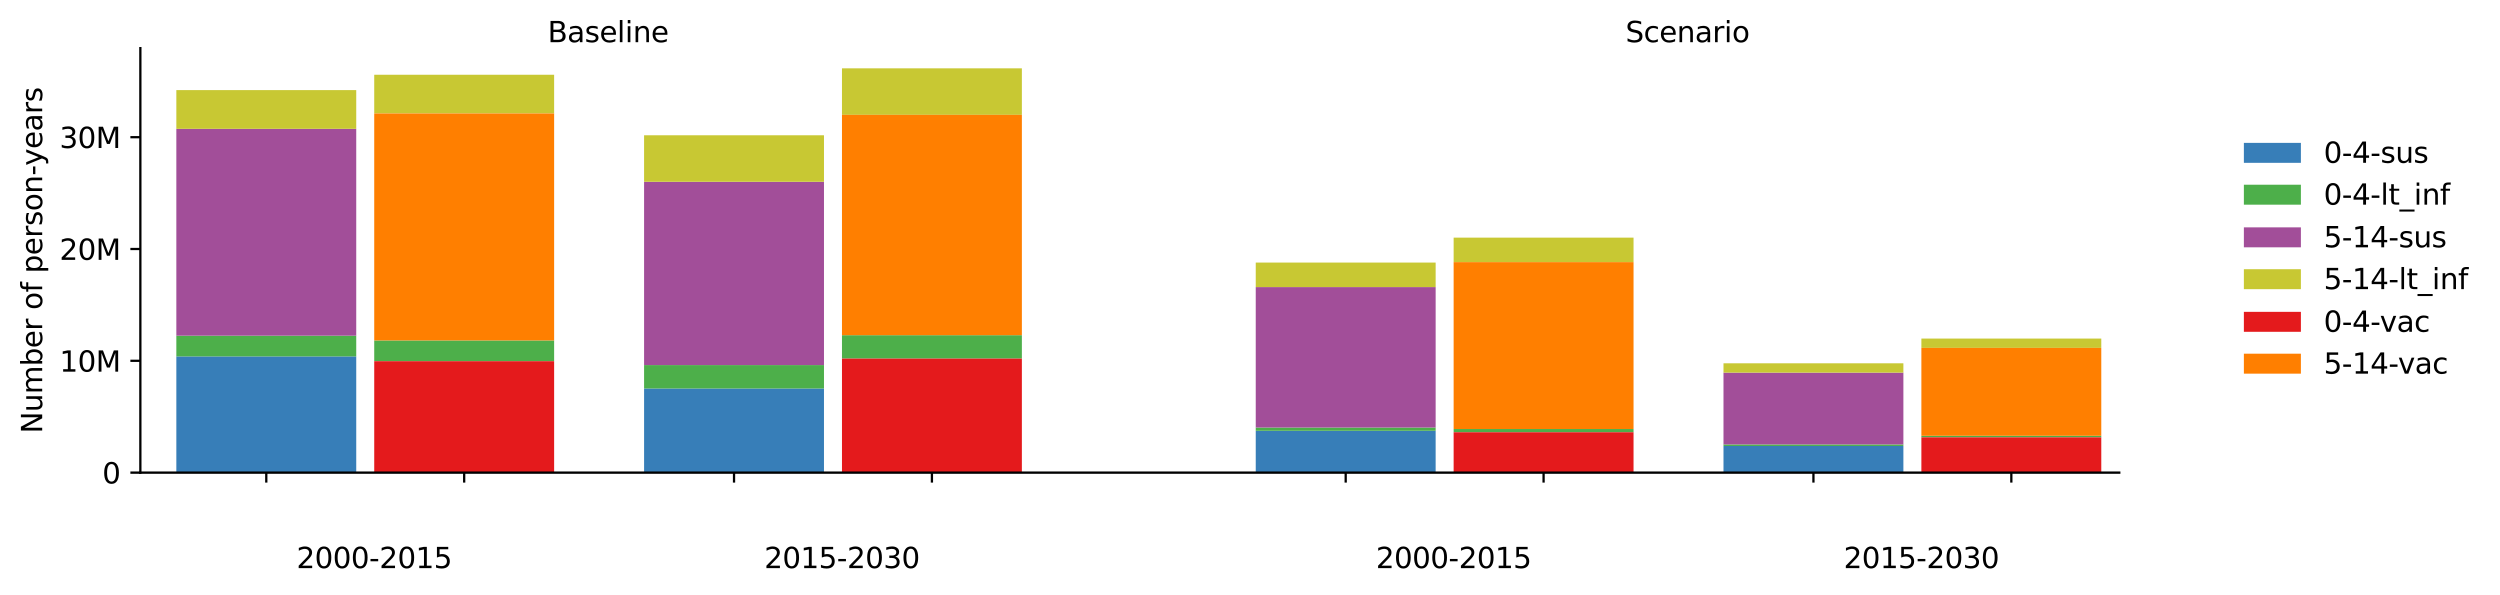 <?xml version="1.0" encoding="utf-8" standalone="no"?>
<!DOCTYPE svg PUBLIC "-//W3C//DTD SVG 1.1//EN"
  "http://www.w3.org/Graphics/SVG/1.1/DTD/svg11.dtd">
<svg xmlns:xlink="http://www.w3.org/1999/xlink" width="876.893pt" height="208.552pt" viewBox="0 0 876.893 208.552" xmlns="http://www.w3.org/2000/svg" version="1.1">
 <defs>
  <style type="text/css">*{stroke-linejoin: round; stroke-linecap: butt}</style>
 </defs>
 <g id="figure_1">
  <g id="patch_1">
   <path d="M 0 208.552 
L 876.893 208.552 
L 876.893 0 
L 0 0 
L 0 208.552 
z
" style="fill: none; opacity: 0"/>
  </g>
  <g id="axes_1">
   <g id="patch_2">
    <path d="M 49.231 165.778 
L 743.349 165.778 
L 743.349 16.878 
L 49.231 16.878 
L 49.231 165.778 
z
" style="fill: none; opacity: 0"/>
   </g>
   <g id="PatchCollection_1">
    <path d="M 61.852 165.778 
L 124.953 165.778 
L 124.953 125.016 
L 61.852 125.016 
z
" clip-path="url(#p8a883535a6)" style="fill: #377eb8"/>
    <path d="M 440.461 165.778 
L 503.563 165.778 
L 503.563 151.103 
L 440.461 151.103 
z
" clip-path="url(#p8a883535a6)" style="fill: #377eb8"/>
    <path d="M 225.916 165.778 
L 289.017 165.778 
L 289.017 136.265 
L 225.916 136.265 
z
" clip-path="url(#p8a883535a6)" style="fill: #377eb8"/>
    <path d="M 604.526 165.778 
L 667.627 165.778 
L 667.627 156.428 
L 604.526 156.428 
z
" clip-path="url(#p8a883535a6)" style="fill: #377eb8"/>
   </g>
   <g id="PatchCollection_2">
    <path d="M 61.852 125.016 
L 124.953 125.016 
L 124.953 117.743 
L 61.852 117.743 
z
" clip-path="url(#p8a883535a6)" style="fill: #4daf4a"/>
    <path d="M 131.263 126.683 
L 194.365 126.683 
L 194.365 119.41 
L 131.263 119.41 
z
" clip-path="url(#p8a883535a6)" style="fill: #4daf4a"/>
    <path d="M 440.461 151.103 
L 503.563 151.103 
L 503.563 149.959 
L 440.461 149.959 
z
" clip-path="url(#p8a883535a6)" style="fill: #4daf4a"/>
    <path d="M 509.873 151.627 
L 572.975 151.627 
L 572.975 150.483 
L 509.873 150.483 
z
" clip-path="url(#p8a883535a6)" style="fill: #4daf4a"/>
    <path d="M 225.916 136.265 
L 289.017 136.265 
L 289.017 128.052 
L 225.916 128.052 
z
" clip-path="url(#p8a883535a6)" style="fill: #4daf4a"/>
    <path d="M 295.328 125.782 
L 358.429 125.782 
L 358.429 117.569 
L 295.328 117.569 
z
" clip-path="url(#p8a883535a6)" style="fill: #4daf4a"/>
    <path d="M 604.526 156.428 
L 667.627 156.428 
L 667.627 155.889 
L 604.526 155.889 
z
" clip-path="url(#p8a883535a6)" style="fill: #4daf4a"/>
    <path d="M 673.937 153.394 
L 737.039 153.394 
L 737.039 152.855 
L 673.937 152.855 
z
" clip-path="url(#p8a883535a6)" style="fill: #4daf4a"/>
   </g>
   <g id="PatchCollection_3">
    <path d="M 61.852 117.743 
L 124.953 117.743 
L 124.953 45.185 
L 61.852 45.185 
z
" clip-path="url(#p8a883535a6)" style="fill: #a24e99"/>
    <path d="M 440.461 149.959 
L 503.563 149.959 
L 503.563 100.698 
L 440.461 100.698 
z
" clip-path="url(#p8a883535a6)" style="fill: #a24e99"/>
    <path d="M 225.916 128.052 
L 289.017 128.052 
L 289.017 63.761 
L 225.916 63.761 
z
" clip-path="url(#p8a883535a6)" style="fill: #a24e99"/>
    <path d="M 604.526 155.889 
L 667.627 155.889 
L 667.627 130.698 
L 604.526 130.698 
z
" clip-path="url(#p8a883535a6)" style="fill: #a24e99"/>
   </g>
   <g id="PatchCollection_4">
    <path d="M 61.852 45.185 
L 124.953 45.185 
L 124.953 31.604 
L 61.852 31.604 
z
" clip-path="url(#p8a883535a6)" style="fill: #c8c833"/>
    <path d="M 131.263 39.802 
L 194.365 39.802 
L 194.365 26.221 
L 131.263 26.221 
z
" clip-path="url(#p8a883535a6)" style="fill: #c8c833"/>
    <path d="M 440.461 100.698 
L 503.563 100.698 
L 503.563 92.099 
L 440.461 92.099 
z
" clip-path="url(#p8a883535a6)" style="fill: #c8c833"/>
    <path d="M 509.873 91.949 
L 572.975 91.949 
L 572.975 83.35 
L 509.873 83.35 
z
" clip-path="url(#p8a883535a6)" style="fill: #c8c833"/>
    <path d="M 225.916 63.761 
L 289.017 63.761 
L 289.017 47.448 
L 225.916 47.448 
z
" clip-path="url(#p8a883535a6)" style="fill: #c8c833"/>
    <path d="M 295.328 40.282 
L 358.429 40.282 
L 358.429 23.969 
L 295.328 23.969 
z
" clip-path="url(#p8a883535a6)" style="fill: #c8c833"/>
    <path d="M 604.526 130.698 
L 667.627 130.698 
L 667.627 127.43 
L 604.526 127.43 
z
" clip-path="url(#p8a883535a6)" style="fill: #c8c833"/>
    <path d="M 673.937 122.022 
L 737.039 122.022 
L 737.039 118.754 
L 673.937 118.754 
z
" clip-path="url(#p8a883535a6)" style="fill: #c8c833"/>
   </g>
   <g id="PatchCollection_5">
    <path d="M 131.263 165.778 
L 194.365 165.778 
L 194.365 126.683 
L 131.263 126.683 
z
" clip-path="url(#p8a883535a6)" style="fill: #e41a1c"/>
    <path d="M 509.873 165.778 
L 572.975 165.778 
L 572.975 151.627 
L 509.873 151.627 
z
" clip-path="url(#p8a883535a6)" style="fill: #e41a1c"/>
    <path d="M 295.328 165.778 
L 358.429 165.778 
L 358.429 125.782 
L 295.328 125.782 
z
" clip-path="url(#p8a883535a6)" style="fill: #e41a1c"/>
    <path d="M 673.937 165.778 
L 737.039 165.778 
L 737.039 153.394 
L 673.937 153.394 
z
" clip-path="url(#p8a883535a6)" style="fill: #e41a1c"/>
   </g>
   <g id="PatchCollection_6">
    <path d="M 131.263 119.41 
L 194.365 119.41 
L 194.365 39.802 
L 131.263 39.802 
z
" clip-path="url(#p8a883535a6)" style="fill: #ff7f00"/>
    <path d="M 509.873 150.483 
L 572.975 150.483 
L 572.975 91.949 
L 509.873 91.949 
z
" clip-path="url(#p8a883535a6)" style="fill: #ff7f00"/>
    <path d="M 295.328 117.569 
L 358.429 117.569 
L 358.429 40.282 
L 295.328 40.282 
z
" clip-path="url(#p8a883535a6)" style="fill: #ff7f00"/>
    <path d="M 673.937 152.855 
L 737.039 152.855 
L 737.039 122.022 
L 673.937 122.022 
z
" clip-path="url(#p8a883535a6)" style="fill: #ff7f00"/>
   </g>
   <g id="matplotlib.axis_1">
    <g id="xtick_1">
     <g id="line2d_1">
      <defs>
       <path id="md194adb55c" d="M 0 0 
L 0 3.5 
" style="stroke: #000000; stroke-width: 0.8"/>
      </defs>
      <g>
       <use xlink:href="#md194adb55c" x="93.402" y="165.778" style="stroke: #000000; stroke-width: 0.8"/>
      </g>
     </g>
    </g>
    <g id="xtick_2">
     <g id="line2d_2">
      <g>
       <use xlink:href="#md194adb55c" x="162.814" y="165.778" style="stroke: #000000; stroke-width: 0.8"/>
      </g>
     </g>
    </g>
    <g id="xtick_3">
     <g id="line2d_3">
      <g>
       <use xlink:href="#md194adb55c" x="257.467" y="165.778" style="stroke: #000000; stroke-width: 0.8"/>
      </g>
     </g>
    </g>
    <g id="xtick_4">
     <g id="line2d_4">
      <g>
       <use xlink:href="#md194adb55c" x="326.878" y="165.778" style="stroke: #000000; stroke-width: 0.8"/>
      </g>
     </g>
    </g>
    <g id="xtick_5">
     <g id="line2d_5">
      <g>
       <use xlink:href="#md194adb55c" x="472.012" y="165.778" style="stroke: #000000; stroke-width: 0.8"/>
      </g>
     </g>
    </g>
    <g id="xtick_6">
     <g id="line2d_6">
      <g>
       <use xlink:href="#md194adb55c" x="541.424" y="165.778" style="stroke: #000000; stroke-width: 0.8"/>
      </g>
     </g>
    </g>
    <g id="xtick_7">
     <g id="line2d_7">
      <g>
       <use xlink:href="#md194adb55c" x="636.076" y="165.778" style="stroke: #000000; stroke-width: 0.8"/>
      </g>
     </g>
    </g>
    <g id="xtick_8">
     <g id="line2d_8">
      <g>
       <use xlink:href="#md194adb55c" x="705.488" y="165.778" style="stroke: #000000; stroke-width: 0.8"/>
      </g>
     </g>
    </g>
   </g>
   <g id="matplotlib.axis_2">
    <g id="ytick_1">
     <g id="line2d_9">
      <defs>
       <path id="ma68705a349" d="M 0 0 
L -3.5 0 
" style="stroke: #000000; stroke-width: 0.8"/>
      </defs>
      <g>
       <use xlink:href="#ma68705a349" x="49.231" y="165.778" style="stroke: #000000; stroke-width: 0.8"/>
      </g>
     </g>
     <g id="text_1">
      <!-- 0 -->
      <g transform="translate(35.869 169.577) scale(0.1 -0.1)">
       <defs>
        <path id="DejaVuSans-30" d="M 2034 4250 
Q 1547 4250 1301 3770 
Q 1056 3291 1056 2328 
Q 1056 1369 1301 889 
Q 1547 409 2034 409 
Q 2525 409 2770 889 
Q 3016 1369 3016 2328 
Q 3016 3291 2770 3770 
Q 2525 4250 2034 4250 
z
M 2034 4750 
Q 2819 4750 3233 4129 
Q 3647 3509 3647 2328 
Q 3647 1150 3233 529 
Q 2819 -91 2034 -91 
Q 1250 -91 836 529 
Q 422 1150 422 2328 
Q 422 3509 836 4129 
Q 1250 4750 2034 4750 
z
" transform="scale(0.016)"/>
       </defs>
       <use xlink:href="#DejaVuSans-30"/>
      </g>
     </g>
    </g>
    <g id="ytick_2">
     <g id="line2d_10">
      <g>
       <use xlink:href="#ma68705a349" x="49.231" y="126.56" style="stroke: #000000; stroke-width: 0.8"/>
      </g>
     </g>
     <g id="text_2">
      <!-- 10M -->
      <g transform="translate(20.878 130.359) scale(0.1 -0.1)">
       <defs>
        <path id="DejaVuSans-31" d="M 794 531 
L 1825 531 
L 1825 4091 
L 703 3866 
L 703 4441 
L 1819 4666 
L 2450 4666 
L 2450 531 
L 3481 531 
L 3481 0 
L 794 0 
L 794 531 
z
" transform="scale(0.016)"/>
        <path id="DejaVuSans-4d" d="M 628 4666 
L 1569 4666 
L 2759 1491 
L 3956 4666 
L 4897 4666 
L 4897 0 
L 4281 0 
L 4281 4097 
L 3078 897 
L 2444 897 
L 1241 4097 
L 1241 0 
L 628 0 
L 628 4666 
z
" transform="scale(0.016)"/>
       </defs>
       <use xlink:href="#DejaVuSans-31"/>
       <use xlink:href="#DejaVuSans-30" x="63.623"/>
       <use xlink:href="#DejaVuSans-4d" x="127.246"/>
      </g>
     </g>
    </g>
    <g id="ytick_3">
     <g id="line2d_11">
      <g>
       <use xlink:href="#ma68705a349" x="49.231" y="87.341" style="stroke: #000000; stroke-width: 0.8"/>
      </g>
     </g>
     <g id="text_3">
      <!-- 20M -->
      <g transform="translate(20.878 91.14) scale(0.1 -0.1)">
       <defs>
        <path id="DejaVuSans-32" d="M 1228 531 
L 3431 531 
L 3431 0 
L 469 0 
L 469 531 
Q 828 903 1448 1529 
Q 2069 2156 2228 2338 
Q 2531 2678 2651 2914 
Q 2772 3150 2772 3378 
Q 2772 3750 2511 3984 
Q 2250 4219 1831 4219 
Q 1534 4219 1204 4116 
Q 875 4013 500 3803 
L 500 4441 
Q 881 4594 1212 4672 
Q 1544 4750 1819 4750 
Q 2544 4750 2975 4387 
Q 3406 4025 3406 3419 
Q 3406 3131 3298 2873 
Q 3191 2616 2906 2266 
Q 2828 2175 2409 1742 
Q 1991 1309 1228 531 
z
" transform="scale(0.016)"/>
       </defs>
       <use xlink:href="#DejaVuSans-32"/>
       <use xlink:href="#DejaVuSans-30" x="63.623"/>
       <use xlink:href="#DejaVuSans-4d" x="127.246"/>
      </g>
     </g>
    </g>
    <g id="ytick_4">
     <g id="line2d_12">
      <g>
       <use xlink:href="#ma68705a349" x="49.231" y="48.123" style="stroke: #000000; stroke-width: 0.8"/>
      </g>
     </g>
     <g id="text_4">
      <!-- 30M -->
      <g transform="translate(20.878 51.922) scale(0.1 -0.1)">
       <defs>
        <path id="DejaVuSans-33" d="M 2597 2516 
Q 3050 2419 3304 2112 
Q 3559 1806 3559 1356 
Q 3559 666 3084 287 
Q 2609 -91 1734 -91 
Q 1441 -91 1130 -33 
Q 819 25 488 141 
L 488 750 
Q 750 597 1062 519 
Q 1375 441 1716 441 
Q 2309 441 2620 675 
Q 2931 909 2931 1356 
Q 2931 1769 2642 2001 
Q 2353 2234 1838 2234 
L 1294 2234 
L 1294 2753 
L 1863 2753 
Q 2328 2753 2575 2939 
Q 2822 3125 2822 3475 
Q 2822 3834 2567 4026 
Q 2313 4219 1838 4219 
Q 1578 4219 1281 4162 
Q 984 4106 628 3988 
L 628 4550 
Q 988 4650 1302 4700 
Q 1616 4750 1894 4750 
Q 2613 4750 3031 4423 
Q 3450 4097 3450 3541 
Q 3450 3153 3228 2886 
Q 3006 2619 2597 2516 
z
" transform="scale(0.016)"/>
       </defs>
       <use xlink:href="#DejaVuSans-33"/>
       <use xlink:href="#DejaVuSans-30" x="63.623"/>
       <use xlink:href="#DejaVuSans-4d" x="127.246"/>
      </g>
     </g>
    </g>
    <g id="text_5">
     <!-- Number of person-years -->
     <g transform="translate(14.798 152.027) rotate(-90) scale(0.1 -0.1)">
      <defs>
       <path id="DejaVuSans-4e" d="M 628 4666 
L 1478 4666 
L 3547 763 
L 3547 4666 
L 4159 4666 
L 4159 0 
L 3309 0 
L 1241 3903 
L 1241 0 
L 628 0 
L 628 4666 
z
" transform="scale(0.016)"/>
       <path id="DejaVuSans-75" d="M 544 1381 
L 544 3500 
L 1119 3500 
L 1119 1403 
Q 1119 906 1312 657 
Q 1506 409 1894 409 
Q 2359 409 2629 706 
Q 2900 1003 2900 1516 
L 2900 3500 
L 3475 3500 
L 3475 0 
L 2900 0 
L 2900 538 
Q 2691 219 2414 64 
Q 2138 -91 1772 -91 
Q 1169 -91 856 284 
Q 544 659 544 1381 
z
M 1991 3584 
L 1991 3584 
z
" transform="scale(0.016)"/>
       <path id="DejaVuSans-6d" d="M 3328 2828 
Q 3544 3216 3844 3400 
Q 4144 3584 4550 3584 
Q 5097 3584 5394 3201 
Q 5691 2819 5691 2113 
L 5691 0 
L 5113 0 
L 5113 2094 
Q 5113 2597 4934 2840 
Q 4756 3084 4391 3084 
Q 3944 3084 3684 2787 
Q 3425 2491 3425 1978 
L 3425 0 
L 2847 0 
L 2847 2094 
Q 2847 2600 2669 2842 
Q 2491 3084 2119 3084 
Q 1678 3084 1418 2786 
Q 1159 2488 1159 1978 
L 1159 0 
L 581 0 
L 581 3500 
L 1159 3500 
L 1159 2956 
Q 1356 3278 1631 3431 
Q 1906 3584 2284 3584 
Q 2666 3584 2933 3390 
Q 3200 3197 3328 2828 
z
" transform="scale(0.016)"/>
       <path id="DejaVuSans-62" d="M 3116 1747 
Q 3116 2381 2855 2742 
Q 2594 3103 2138 3103 
Q 1681 3103 1420 2742 
Q 1159 2381 1159 1747 
Q 1159 1113 1420 752 
Q 1681 391 2138 391 
Q 2594 391 2855 752 
Q 3116 1113 3116 1747 
z
M 1159 2969 
Q 1341 3281 1617 3432 
Q 1894 3584 2278 3584 
Q 2916 3584 3314 3078 
Q 3713 2572 3713 1747 
Q 3713 922 3314 415 
Q 2916 -91 2278 -91 
Q 1894 -91 1617 61 
Q 1341 213 1159 525 
L 1159 0 
L 581 0 
L 581 4863 
L 1159 4863 
L 1159 2969 
z
" transform="scale(0.016)"/>
       <path id="DejaVuSans-65" d="M 3597 1894 
L 3597 1613 
L 953 1613 
Q 991 1019 1311 708 
Q 1631 397 2203 397 
Q 2534 397 2845 478 
Q 3156 559 3463 722 
L 3463 178 
Q 3153 47 2828 -22 
Q 2503 -91 2169 -91 
Q 1331 -91 842 396 
Q 353 884 353 1716 
Q 353 2575 817 3079 
Q 1281 3584 2069 3584 
Q 2775 3584 3186 3129 
Q 3597 2675 3597 1894 
z
M 3022 2063 
Q 3016 2534 2758 2815 
Q 2500 3097 2075 3097 
Q 1594 3097 1305 2825 
Q 1016 2553 972 2059 
L 3022 2063 
z
" transform="scale(0.016)"/>
       <path id="DejaVuSans-72" d="M 2631 2963 
Q 2534 3019 2420 3045 
Q 2306 3072 2169 3072 
Q 1681 3072 1420 2755 
Q 1159 2438 1159 1844 
L 1159 0 
L 581 0 
L 581 3500 
L 1159 3500 
L 1159 2956 
Q 1341 3275 1631 3429 
Q 1922 3584 2338 3584 
Q 2397 3584 2469 3576 
Q 2541 3569 2628 3553 
L 2631 2963 
z
" transform="scale(0.016)"/>
       <path id="DejaVuSans-20" transform="scale(0.016)"/>
       <path id="DejaVuSans-6f" d="M 1959 3097 
Q 1497 3097 1228 2736 
Q 959 2375 959 1747 
Q 959 1119 1226 758 
Q 1494 397 1959 397 
Q 2419 397 2687 759 
Q 2956 1122 2956 1747 
Q 2956 2369 2687 2733 
Q 2419 3097 1959 3097 
z
M 1959 3584 
Q 2709 3584 3137 3096 
Q 3566 2609 3566 1747 
Q 3566 888 3137 398 
Q 2709 -91 1959 -91 
Q 1206 -91 779 398 
Q 353 888 353 1747 
Q 353 2609 779 3096 
Q 1206 3584 1959 3584 
z
" transform="scale(0.016)"/>
       <path id="DejaVuSans-66" d="M 2375 4863 
L 2375 4384 
L 1825 4384 
Q 1516 4384 1395 4259 
Q 1275 4134 1275 3809 
L 1275 3500 
L 2222 3500 
L 2222 3053 
L 1275 3053 
L 1275 0 
L 697 0 
L 697 3053 
L 147 3053 
L 147 3500 
L 697 3500 
L 697 3744 
Q 697 4328 969 4595 
Q 1241 4863 1831 4863 
L 2375 4863 
z
" transform="scale(0.016)"/>
       <path id="DejaVuSans-70" d="M 1159 525 
L 1159 -1331 
L 581 -1331 
L 581 3500 
L 1159 3500 
L 1159 2969 
Q 1341 3281 1617 3432 
Q 1894 3584 2278 3584 
Q 2916 3584 3314 3078 
Q 3713 2572 3713 1747 
Q 3713 922 3314 415 
Q 2916 -91 2278 -91 
Q 1894 -91 1617 61 
Q 1341 213 1159 525 
z
M 3116 1747 
Q 3116 2381 2855 2742 
Q 2594 3103 2138 3103 
Q 1681 3103 1420 2742 
Q 1159 2381 1159 1747 
Q 1159 1113 1420 752 
Q 1681 391 2138 391 
Q 2594 391 2855 752 
Q 3116 1113 3116 1747 
z
" transform="scale(0.016)"/>
       <path id="DejaVuSans-73" d="M 2834 3397 
L 2834 2853 
Q 2591 2978 2328 3040 
Q 2066 3103 1784 3103 
Q 1356 3103 1142 2972 
Q 928 2841 928 2578 
Q 928 2378 1081 2264 
Q 1234 2150 1697 2047 
L 1894 2003 
Q 2506 1872 2764 1633 
Q 3022 1394 3022 966 
Q 3022 478 2636 193 
Q 2250 -91 1575 -91 
Q 1294 -91 989 -36 
Q 684 19 347 128 
L 347 722 
Q 666 556 975 473 
Q 1284 391 1588 391 
Q 1994 391 2212 530 
Q 2431 669 2431 922 
Q 2431 1156 2273 1281 
Q 2116 1406 1581 1522 
L 1381 1569 
Q 847 1681 609 1914 
Q 372 2147 372 2553 
Q 372 3047 722 3315 
Q 1072 3584 1716 3584 
Q 2034 3584 2315 3537 
Q 2597 3491 2834 3397 
z
" transform="scale(0.016)"/>
       <path id="DejaVuSans-6e" d="M 3513 2113 
L 3513 0 
L 2938 0 
L 2938 2094 
Q 2938 2591 2744 2837 
Q 2550 3084 2163 3084 
Q 1697 3084 1428 2787 
Q 1159 2491 1159 1978 
L 1159 0 
L 581 0 
L 581 3500 
L 1159 3500 
L 1159 2956 
Q 1366 3272 1645 3428 
Q 1925 3584 2291 3584 
Q 2894 3584 3203 3211 
Q 3513 2838 3513 2113 
z
" transform="scale(0.016)"/>
       <path id="DejaVuSans-2d" d="M 313 2009 
L 1997 2009 
L 1997 1497 
L 313 1497 
L 313 2009 
z
" transform="scale(0.016)"/>
       <path id="DejaVuSans-79" d="M 2059 -325 
Q 1816 -950 1584 -1140 
Q 1353 -1331 966 -1331 
L 506 -1331 
L 506 -850 
L 844 -850 
Q 1081 -850 1212 -737 
Q 1344 -625 1503 -206 
L 1606 56 
L 191 3500 
L 800 3500 
L 1894 763 
L 2988 3500 
L 3597 3500 
L 2059 -325 
z
" transform="scale(0.016)"/>
       <path id="DejaVuSans-61" d="M 2194 1759 
Q 1497 1759 1228 1600 
Q 959 1441 959 1056 
Q 959 750 1161 570 
Q 1363 391 1709 391 
Q 2188 391 2477 730 
Q 2766 1069 2766 1631 
L 2766 1759 
L 2194 1759 
z
M 3341 1997 
L 3341 0 
L 2766 0 
L 2766 531 
Q 2569 213 2275 61 
Q 1981 -91 1556 -91 
Q 1019 -91 701 211 
Q 384 513 384 1019 
Q 384 1609 779 1909 
Q 1175 2209 1959 2209 
L 2766 2209 
L 2766 2266 
Q 2766 2663 2505 2880 
Q 2244 3097 1772 3097 
Q 1472 3097 1187 3025 
Q 903 2953 641 2809 
L 641 3341 
Q 956 3463 1253 3523 
Q 1550 3584 1831 3584 
Q 2591 3584 2966 3190 
Q 3341 2797 3341 1997 
z
" transform="scale(0.016)"/>
      </defs>
      <use xlink:href="#DejaVuSans-4e"/>
      <use xlink:href="#DejaVuSans-75" x="74.805"/>
      <use xlink:href="#DejaVuSans-6d" x="138.184"/>
      <use xlink:href="#DejaVuSans-62" x="235.596"/>
      <use xlink:href="#DejaVuSans-65" x="299.072"/>
      <use xlink:href="#DejaVuSans-72" x="360.596"/>
      <use xlink:href="#DejaVuSans-20" x="401.709"/>
      <use xlink:href="#DejaVuSans-6f" x="433.496"/>
      <use xlink:href="#DejaVuSans-66" x="494.678"/>
      <use xlink:href="#DejaVuSans-20" x="529.883"/>
      <use xlink:href="#DejaVuSans-70" x="561.67"/>
      <use xlink:href="#DejaVuSans-65" x="625.146"/>
      <use xlink:href="#DejaVuSans-72" x="686.67"/>
      <use xlink:href="#DejaVuSans-73" x="727.783"/>
      <use xlink:href="#DejaVuSans-6f" x="779.883"/>
      <use xlink:href="#DejaVuSans-6e" x="841.064"/>
      <use xlink:href="#DejaVuSans-2d" x="904.443"/>
      <use xlink:href="#DejaVuSans-79" x="938.777"/>
      <use xlink:href="#DejaVuSans-65" x="997.957"/>
      <use xlink:href="#DejaVuSans-61" x="1059.48"/>
      <use xlink:href="#DejaVuSans-72" x="1120.76"/>
      <use xlink:href="#DejaVuSans-73" x="1161.873"/>
     </g>
    </g>
   </g>
   <g id="patch_3">
    <path d="M 49.231 165.778 
L 49.231 16.878 
" style="fill: none; stroke: #000000; stroke-width: 0.8; stroke-linejoin: miter; stroke-linecap: square"/>
   </g>
   <g id="patch_4">
    <path d="M 743.349 165.778 
L 743.349 16.878 
" style="fill: none"/>
   </g>
   <g id="patch_5">
    <path d="M 49.231 165.778 
L 743.349 165.778 
" style="fill: none; stroke: #000000; stroke-width: 0.8; stroke-linejoin: miter; stroke-linecap: square"/>
   </g>
   <g id="patch_6">
    <path d="M 49.231 16.878 
L 743.349 16.878 
" style="fill: none"/>
   </g>
   <g id="text_6">
    <!-- Baseline -->
    <g transform="translate(192.096 14.798) scale(0.1 -0.1)">
     <defs>
      <path id="DejaVuSans-42" d="M 1259 2228 
L 1259 519 
L 2272 519 
Q 2781 519 3026 730 
Q 3272 941 3272 1375 
Q 3272 1813 3026 2020 
Q 2781 2228 2272 2228 
L 1259 2228 
z
M 1259 4147 
L 1259 2741 
L 2194 2741 
Q 2656 2741 2882 2914 
Q 3109 3088 3109 3444 
Q 3109 3797 2882 3972 
Q 2656 4147 2194 4147 
L 1259 4147 
z
M 628 4666 
L 2241 4666 
Q 2963 4666 3353 4366 
Q 3744 4066 3744 3513 
Q 3744 3084 3544 2831 
Q 3344 2578 2956 2516 
Q 3422 2416 3680 2098 
Q 3938 1781 3938 1306 
Q 3938 681 3513 340 
Q 3088 0 2303 0 
L 628 0 
L 628 4666 
z
" transform="scale(0.016)"/>
      <path id="DejaVuSans-6c" d="M 603 4863 
L 1178 4863 
L 1178 0 
L 603 0 
L 603 4863 
z
" transform="scale(0.016)"/>
      <path id="DejaVuSans-69" d="M 603 3500 
L 1178 3500 
L 1178 0 
L 603 0 
L 603 3500 
z
M 603 4863 
L 1178 4863 
L 1178 4134 
L 603 4134 
L 603 4863 
z
" transform="scale(0.016)"/>
     </defs>
     <use xlink:href="#DejaVuSans-42"/>
     <use xlink:href="#DejaVuSans-61" x="68.604"/>
     <use xlink:href="#DejaVuSans-73" x="129.883"/>
     <use xlink:href="#DejaVuSans-65" x="181.982"/>
     <use xlink:href="#DejaVuSans-6c" x="243.506"/>
     <use xlink:href="#DejaVuSans-69" x="271.289"/>
     <use xlink:href="#DejaVuSans-6e" x="299.072"/>
     <use xlink:href="#DejaVuSans-65" x="362.451"/>
    </g>
   </g>
   <g id="text_7">
    <!-- Scenario -->
    <g transform="translate(570.169 14.798) scale(0.1 -0.1)">
     <defs>
      <path id="DejaVuSans-53" d="M 3425 4513 
L 3425 3897 
Q 3066 4069 2747 4153 
Q 2428 4238 2131 4238 
Q 1616 4238 1336 4038 
Q 1056 3838 1056 3469 
Q 1056 3159 1242 3001 
Q 1428 2844 1947 2747 
L 2328 2669 
Q 3034 2534 3370 2195 
Q 3706 1856 3706 1288 
Q 3706 609 3251 259 
Q 2797 -91 1919 -91 
Q 1588 -91 1214 -16 
Q 841 59 441 206 
L 441 856 
Q 825 641 1194 531 
Q 1563 422 1919 422 
Q 2459 422 2753 634 
Q 3047 847 3047 1241 
Q 3047 1584 2836 1778 
Q 2625 1972 2144 2069 
L 1759 2144 
Q 1053 2284 737 2584 
Q 422 2884 422 3419 
Q 422 4038 858 4394 
Q 1294 4750 2059 4750 
Q 2388 4750 2728 4690 
Q 3069 4631 3425 4513 
z
" transform="scale(0.016)"/>
      <path id="DejaVuSans-63" d="M 3122 3366 
L 3122 2828 
Q 2878 2963 2633 3030 
Q 2388 3097 2138 3097 
Q 1578 3097 1268 2742 
Q 959 2388 959 1747 
Q 959 1106 1268 751 
Q 1578 397 2138 397 
Q 2388 397 2633 464 
Q 2878 531 3122 666 
L 3122 134 
Q 2881 22 2623 -34 
Q 2366 -91 2075 -91 
Q 1284 -91 818 406 
Q 353 903 353 1747 
Q 353 2603 823 3093 
Q 1294 3584 2113 3584 
Q 2378 3584 2631 3529 
Q 2884 3475 3122 3366 
z
" transform="scale(0.016)"/>
     </defs>
     <use xlink:href="#DejaVuSans-53"/>
     <use xlink:href="#DejaVuSans-63" x="63.477"/>
     <use xlink:href="#DejaVuSans-65" x="118.457"/>
     <use xlink:href="#DejaVuSans-6e" x="179.98"/>
     <use xlink:href="#DejaVuSans-61" x="243.359"/>
     <use xlink:href="#DejaVuSans-72" x="304.639"/>
     <use xlink:href="#DejaVuSans-69" x="345.752"/>
     <use xlink:href="#DejaVuSans-6f" x="373.535"/>
    </g>
   </g>
   <g id="legend_1">
    <g id="patch_7">
     <path d="M 785.055 137.141 
L 867.693 137.141 
Q 869.693 137.141 869.693 135.141 
L 869.693 47.516 
Q 869.693 45.516 867.693 45.516 
L 785.055 45.516 
Q 783.055 45.516 783.055 47.516 
L 783.055 135.141 
Q 783.055 137.141 785.055 137.141 
L 785.055 137.141 
z
" style="fill: none; opacity: 0"/>
    </g>
    <g id="patch_8">
     <path d="M 787.055 57.114 
L 807.055 57.114 
L 807.055 50.114 
L 787.055 50.114 
z
" style="fill: #377eb8"/>
    </g>
    <g id="text_8">
     <!-- 0-4-sus -->
     <g transform="translate(815.055 57.114) scale(0.1 -0.1)">
      <defs>
       <path id="DejaVuSans-34" d="M 2419 4116 
L 825 1625 
L 2419 1625 
L 2419 4116 
z
M 2253 4666 
L 3047 4666 
L 3047 1625 
L 3713 1625 
L 3713 1100 
L 3047 1100 
L 3047 0 
L 2419 0 
L 2419 1100 
L 313 1100 
L 313 1709 
L 2253 4666 
z
" transform="scale(0.016)"/>
      </defs>
      <use xlink:href="#DejaVuSans-30"/>
      <use xlink:href="#DejaVuSans-2d" x="63.623"/>
      <use xlink:href="#DejaVuSans-34" x="99.707"/>
      <use xlink:href="#DejaVuSans-2d" x="163.33"/>
      <use xlink:href="#DejaVuSans-73" x="199.414"/>
      <use xlink:href="#DejaVuSans-75" x="251.514"/>
      <use xlink:href="#DejaVuSans-73" x="314.893"/>
     </g>
    </g>
    <g id="patch_9">
     <path d="M 787.055 71.792 
L 807.055 71.792 
L 807.055 64.792 
L 787.055 64.792 
z
" style="fill: #4daf4a"/>
    </g>
    <g id="text_9">
     <!-- 0-4-lt_inf -->
     <g transform="translate(815.055 71.792) scale(0.1 -0.1)">
      <defs>
       <path id="DejaVuSans-74" d="M 1172 4494 
L 1172 3500 
L 2356 3500 
L 2356 3053 
L 1172 3053 
L 1172 1153 
Q 1172 725 1289 603 
Q 1406 481 1766 481 
L 2356 481 
L 2356 0 
L 1766 0 
Q 1100 0 847 248 
Q 594 497 594 1153 
L 594 3053 
L 172 3053 
L 172 3500 
L 594 3500 
L 594 4494 
L 1172 4494 
z
" transform="scale(0.016)"/>
       <path id="DejaVuSans-5f" d="M 3263 -1063 
L 3263 -1509 
L -63 -1509 
L -63 -1063 
L 3263 -1063 
z
" transform="scale(0.016)"/>
      </defs>
      <use xlink:href="#DejaVuSans-30"/>
      <use xlink:href="#DejaVuSans-2d" x="63.623"/>
      <use xlink:href="#DejaVuSans-34" x="99.707"/>
      <use xlink:href="#DejaVuSans-2d" x="163.33"/>
      <use xlink:href="#DejaVuSans-6c" x="199.414"/>
      <use xlink:href="#DejaVuSans-74" x="227.197"/>
      <use xlink:href="#DejaVuSans-5f" x="266.406"/>
      <use xlink:href="#DejaVuSans-69" x="316.406"/>
      <use xlink:href="#DejaVuSans-6e" x="344.189"/>
      <use xlink:href="#DejaVuSans-66" x="407.568"/>
     </g>
    </g>
    <g id="patch_10">
     <path d="M 787.055 86.748 
L 807.055 86.748 
L 807.055 79.748 
L 787.055 79.748 
z
" style="fill: #a24e99"/>
    </g>
    <g id="text_10">
     <!-- 5-14-sus -->
     <g transform="translate(815.055 86.748) scale(0.1 -0.1)">
      <defs>
       <path id="DejaVuSans-35" d="M 691 4666 
L 3169 4666 
L 3169 4134 
L 1269 4134 
L 1269 2991 
Q 1406 3038 1543 3061 
Q 1681 3084 1819 3084 
Q 2600 3084 3056 2656 
Q 3513 2228 3513 1497 
Q 3513 744 3044 326 
Q 2575 -91 1722 -91 
Q 1428 -91 1123 -41 
Q 819 9 494 109 
L 494 744 
Q 775 591 1075 516 
Q 1375 441 1709 441 
Q 2250 441 2565 725 
Q 2881 1009 2881 1497 
Q 2881 1984 2565 2268 
Q 2250 2553 1709 2553 
Q 1456 2553 1204 2497 
Q 953 2441 691 2322 
L 691 4666 
z
" transform="scale(0.016)"/>
      </defs>
      <use xlink:href="#DejaVuSans-35"/>
      <use xlink:href="#DejaVuSans-2d" x="63.623"/>
      <use xlink:href="#DejaVuSans-31" x="99.707"/>
      <use xlink:href="#DejaVuSans-34" x="163.33"/>
      <use xlink:href="#DejaVuSans-2d" x="226.953"/>
      <use xlink:href="#DejaVuSans-73" x="263.037"/>
      <use xlink:href="#DejaVuSans-75" x="315.137"/>
      <use xlink:href="#DejaVuSans-73" x="378.516"/>
     </g>
    </g>
    <g id="patch_11">
     <path d="M 787.055 101.427 
L 807.055 101.427 
L 807.055 94.427 
L 787.055 94.427 
z
" style="fill: #c8c833"/>
    </g>
    <g id="text_11">
     <!-- 5-14-lt_inf -->
     <g transform="translate(815.055 101.427) scale(0.1 -0.1)">
      <use xlink:href="#DejaVuSans-35"/>
      <use xlink:href="#DejaVuSans-2d" x="63.623"/>
      <use xlink:href="#DejaVuSans-31" x="99.707"/>
      <use xlink:href="#DejaVuSans-34" x="163.33"/>
      <use xlink:href="#DejaVuSans-2d" x="226.953"/>
      <use xlink:href="#DejaVuSans-6c" x="263.037"/>
      <use xlink:href="#DejaVuSans-74" x="290.82"/>
      <use xlink:href="#DejaVuSans-5f" x="330.029"/>
      <use xlink:href="#DejaVuSans-69" x="380.029"/>
      <use xlink:href="#DejaVuSans-6e" x="407.812"/>
      <use xlink:href="#DejaVuSans-66" x="471.191"/>
     </g>
    </g>
    <g id="patch_12">
     <path d="M 787.055 116.383 
L 807.055 116.383 
L 807.055 109.383 
L 787.055 109.383 
z
" style="fill: #e41a1c"/>
    </g>
    <g id="text_12">
     <!-- 0-4-vac -->
     <g transform="translate(815.055 116.383) scale(0.1 -0.1)">
      <defs>
       <path id="DejaVuSans-76" d="M 191 3500 
L 800 3500 
L 1894 563 
L 2988 3500 
L 3597 3500 
L 2284 0 
L 1503 0 
L 191 3500 
z
" transform="scale(0.016)"/>
      </defs>
      <use xlink:href="#DejaVuSans-30"/>
      <use xlink:href="#DejaVuSans-2d" x="63.623"/>
      <use xlink:href="#DejaVuSans-34" x="99.707"/>
      <use xlink:href="#DejaVuSans-2d" x="163.33"/>
      <use xlink:href="#DejaVuSans-76" x="196.789"/>
      <use xlink:href="#DejaVuSans-61" x="255.969"/>
      <use xlink:href="#DejaVuSans-63" x="317.248"/>
     </g>
    </g>
    <g id="patch_13">
     <path d="M 787.055 131.061 
L 807.055 131.061 
L 807.055 124.061 
L 787.055 124.061 
z
" style="fill: #ff7f00"/>
    </g>
    <g id="text_13">
     <!-- 5-14-vac -->
     <g transform="translate(815.055 131.061) scale(0.1 -0.1)">
      <use xlink:href="#DejaVuSans-35"/>
      <use xlink:href="#DejaVuSans-2d" x="63.623"/>
      <use xlink:href="#DejaVuSans-31" x="99.707"/>
      <use xlink:href="#DejaVuSans-34" x="163.33"/>
      <use xlink:href="#DejaVuSans-2d" x="226.953"/>
      <use xlink:href="#DejaVuSans-76" x="260.412"/>
      <use xlink:href="#DejaVuSans-61" x="319.592"/>
      <use xlink:href="#DejaVuSans-63" x="380.871"/>
     </g>
    </g>
   </g>
  </g>
  <g id="axes_2">
   <g id="matplotlib.axis_3">
    <g id="xtick_9">
     <g id="line2d_13"/>
     <g id="text_14">
      <!--  -->
      <g transform="translate(131.263 176.877) scale(0.1 -0.1)"/>
      <!--  -->
      <g transform="translate(131.263 188.074) scale(0.1 -0.1)"/>
      <!-- 2000-2015 -->
      <g transform="translate(104.009 199.272) scale(0.1 -0.1)">
       <use xlink:href="#DejaVuSans-32"/>
       <use xlink:href="#DejaVuSans-30" x="63.623"/>
       <use xlink:href="#DejaVuSans-30" x="127.246"/>
       <use xlink:href="#DejaVuSans-30" x="190.869"/>
       <use xlink:href="#DejaVuSans-2d" x="254.492"/>
       <use xlink:href="#DejaVuSans-32" x="290.576"/>
       <use xlink:href="#DejaVuSans-30" x="354.199"/>
       <use xlink:href="#DejaVuSans-31" x="417.822"/>
       <use xlink:href="#DejaVuSans-35" x="481.445"/>
      </g>
     </g>
    </g>
    <g id="xtick_10">
     <g id="line2d_14"/>
     <g id="text_15">
      <!--  -->
      <g transform="translate(509.873 176.877) scale(0.1 -0.1)"/>
      <!--  -->
      <g transform="translate(509.873 188.074) scale(0.1 -0.1)"/>
      <!-- 2000-2015 -->
      <g transform="translate(482.619 199.272) scale(0.1 -0.1)">
       <use xlink:href="#DejaVuSans-32"/>
       <use xlink:href="#DejaVuSans-30" x="63.623"/>
       <use xlink:href="#DejaVuSans-30" x="127.246"/>
       <use xlink:href="#DejaVuSans-30" x="190.869"/>
       <use xlink:href="#DejaVuSans-2d" x="254.492"/>
       <use xlink:href="#DejaVuSans-32" x="290.576"/>
       <use xlink:href="#DejaVuSans-30" x="354.199"/>
       <use xlink:href="#DejaVuSans-31" x="417.822"/>
       <use xlink:href="#DejaVuSans-35" x="481.445"/>
      </g>
     </g>
    </g>
    <g id="xtick_11">
     <g id="line2d_15"/>
     <g id="text_16">
      <!--  -->
      <g transform="translate(295.328 176.877) scale(0.1 -0.1)"/>
      <!--  -->
      <g transform="translate(295.328 188.074) scale(0.1 -0.1)"/>
      <!-- 2015-2030 -->
      <g transform="translate(268.074 199.272) scale(0.1 -0.1)">
       <use xlink:href="#DejaVuSans-32"/>
       <use xlink:href="#DejaVuSans-30" x="63.623"/>
       <use xlink:href="#DejaVuSans-31" x="127.246"/>
       <use xlink:href="#DejaVuSans-35" x="190.869"/>
       <use xlink:href="#DejaVuSans-2d" x="254.492"/>
       <use xlink:href="#DejaVuSans-32" x="290.576"/>
       <use xlink:href="#DejaVuSans-30" x="354.199"/>
       <use xlink:href="#DejaVuSans-33" x="417.822"/>
       <use xlink:href="#DejaVuSans-30" x="481.445"/>
      </g>
     </g>
    </g>
    <g id="xtick_12">
     <g id="line2d_16"/>
     <g id="text_17">
      <!--  -->
      <g transform="translate(673.937 176.877) scale(0.1 -0.1)"/>
      <!--  -->
      <g transform="translate(673.937 188.074) scale(0.1 -0.1)"/>
      <!-- 2015-2030 -->
      <g transform="translate(646.684 199.272) scale(0.1 -0.1)">
       <use xlink:href="#DejaVuSans-32"/>
       <use xlink:href="#DejaVuSans-30" x="63.623"/>
       <use xlink:href="#DejaVuSans-31" x="127.246"/>
       <use xlink:href="#DejaVuSans-35" x="190.869"/>
       <use xlink:href="#DejaVuSans-2d" x="254.492"/>
       <use xlink:href="#DejaVuSans-32" x="290.576"/>
       <use xlink:href="#DejaVuSans-30" x="354.199"/>
       <use xlink:href="#DejaVuSans-33" x="417.822"/>
       <use xlink:href="#DejaVuSans-30" x="481.445"/>
      </g>
     </g>
    </g>
   </g>
  </g>
 </g>
 <defs>
  <clipPath id="p8a883535a6">
   <rect x="49.231" y="16.878" width="694.118" height="148.9"/>
  </clipPath>
 </defs>
</svg>
